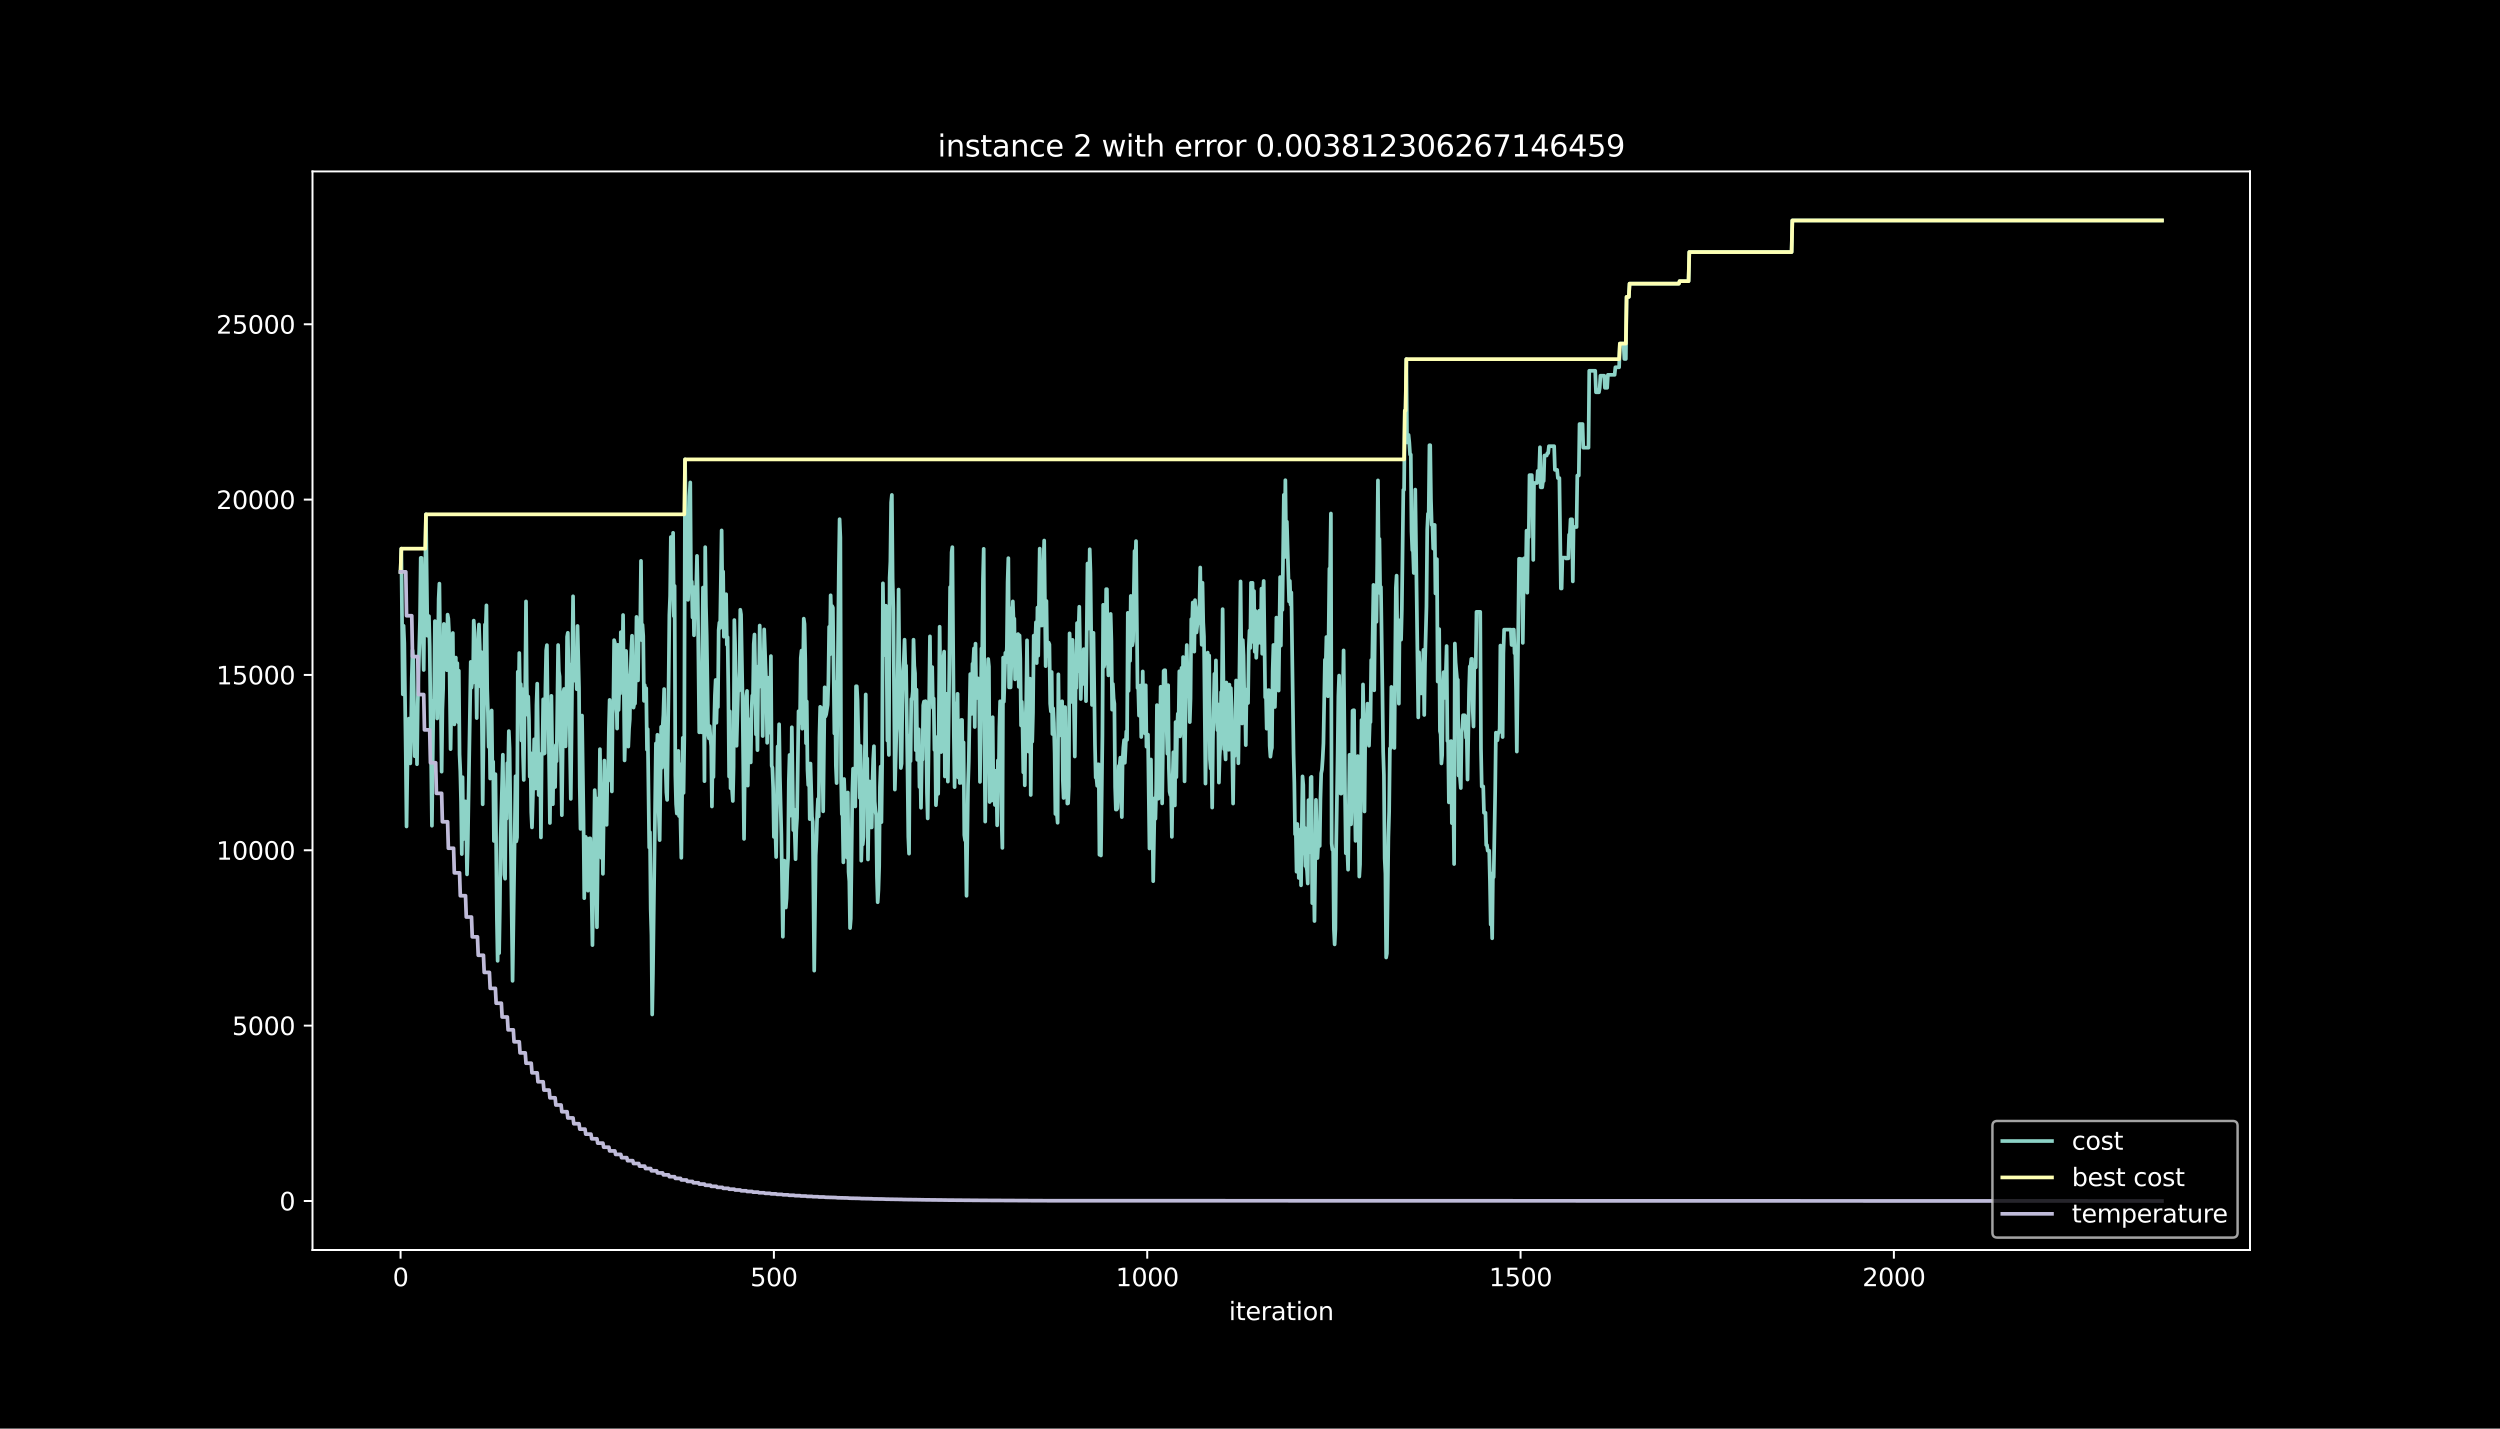 <?xml version="1.0" encoding="utf-8" standalone="no"?>
<!DOCTYPE svg PUBLIC "-//W3C//DTD SVG 1.1//EN"
  "http://www.w3.org/Graphics/SVG/1.1/DTD/svg11.dtd">
<svg height="576pt" version="1.1" viewBox="0 0 1008 576" width="1008pt" xmlns="http://www.w3.org/2000/svg" xmlns:xlink="http://www.w3.org/1999/xlink">
 <defs>
  <style type="text/css">*{stroke-linecap:butt;stroke-linejoin:round;}</style>
 </defs>
 <g id="figure_1">
  <g id="patch_1">
   <path d="M 0 576 
L 1008 576 
L 1008 0 
L 0 0 
z
"/>
  </g>
  <g id="axes_1">
   <g id="patch_2">
    <path d="M 126 504 
L 907.2 504 
L 907.2 69.12 
L 126 69.12 
z
"/>
   </g>
   <g id="matplotlib.axis_1">
    <g id="xtick_1">
     <g id="line2d_1">
      <defs>
       <path d="M 0 0 
L 0 3.5 
" id="me26a418a0b" style="stroke:#ffffff;stroke-width:0.8;"/>
      </defs>
      <g>
       <use style="fill:#ffffff;stroke:#ffffff;stroke-width:0.8;" x="161.509" xlink:href="#me26a418a0b" y="504"/>
      </g>
     </g>
     <g id="text_1">
      <!-- 0 -->
      <g style="fill:#ffffff;" transform="translate(158.328 518.598)scale(0.1 -0.1)">
       <defs>
        <path d="M 2034 4250 
Q 1547 4250 1301 3770 
Q 1056 3291 1056 2328 
Q 1056 1369 1301 889 
Q 1547 409 2034 409 
Q 2525 409 2770 889 
Q 3016 1369 3016 2328 
Q 3016 3291 2770 3770 
Q 2525 4250 2034 4250 
z
M 2034 4750 
Q 2819 4750 3233 4129 
Q 3647 3509 3647 2328 
Q 3647 1150 3233 529 
Q 2819 -91 2034 -91 
Q 1250 -91 836 529 
Q 422 1150 422 2328 
Q 422 3509 836 4129 
Q 1250 4750 2034 4750 
z
" id="DejaVuSans-30" transform="scale(0.016)"/>
       </defs>
       <use xlink:href="#DejaVuSans-30"/>
      </g>
     </g>
    </g>
    <g id="xtick_2">
     <g id="line2d_2">
      <g>
       <use style="fill:#ffffff;stroke:#ffffff;stroke-width:0.8;" x="312.035" xlink:href="#me26a418a0b" y="504"/>
      </g>
     </g>
     <g id="text_2">
      <!-- 500 -->
      <g style="fill:#ffffff;" transform="translate(302.491 518.598)scale(0.1 -0.1)">
       <defs>
        <path d="M 691 4666 
L 3169 4666 
L 3169 4134 
L 1269 4134 
L 1269 2991 
Q 1406 3038 1543 3061 
Q 1681 3084 1819 3084 
Q 2600 3084 3056 2656 
Q 3513 2228 3513 1497 
Q 3513 744 3044 326 
Q 2575 -91 1722 -91 
Q 1428 -91 1123 -41 
Q 819 9 494 109 
L 494 744 
Q 775 591 1075 516 
Q 1375 441 1709 441 
Q 2250 441 2565 725 
Q 2881 1009 2881 1497 
Q 2881 1984 2565 2268 
Q 2250 2553 1709 2553 
Q 1456 2553 1204 2497 
Q 953 2441 691 2322 
L 691 4666 
z
" id="DejaVuSans-35" transform="scale(0.016)"/>
       </defs>
       <use xlink:href="#DejaVuSans-35"/>
       <use x="63.623" xlink:href="#DejaVuSans-30"/>
       <use x="127.246" xlink:href="#DejaVuSans-30"/>
      </g>
     </g>
    </g>
    <g id="xtick_3">
     <g id="line2d_3">
      <g>
       <use style="fill:#ffffff;stroke:#ffffff;stroke-width:0.8;" x="462.561" xlink:href="#me26a418a0b" y="504"/>
      </g>
     </g>
     <g id="text_3">
      <!-- 1000 -->
      <g style="fill:#ffffff;" transform="translate(449.836 518.598)scale(0.1 -0.1)">
       <defs>
        <path d="M 794 531 
L 1825 531 
L 1825 4091 
L 703 3866 
L 703 4441 
L 1819 4666 
L 2450 4666 
L 2450 531 
L 3481 531 
L 3481 0 
L 794 0 
L 794 531 
z
" id="DejaVuSans-31" transform="scale(0.016)"/>
       </defs>
       <use xlink:href="#DejaVuSans-31"/>
       <use x="63.623" xlink:href="#DejaVuSans-30"/>
       <use x="127.246" xlink:href="#DejaVuSans-30"/>
       <use x="190.869" xlink:href="#DejaVuSans-30"/>
      </g>
     </g>
    </g>
    <g id="xtick_4">
     <g id="line2d_4">
      <g>
       <use style="fill:#ffffff;stroke:#ffffff;stroke-width:0.8;" x="613.087" xlink:href="#me26a418a0b" y="504"/>
      </g>
     </g>
     <g id="text_4">
      <!-- 1500 -->
      <g style="fill:#ffffff;" transform="translate(600.362 518.598)scale(0.1 -0.1)">
       <use xlink:href="#DejaVuSans-31"/>
       <use x="63.623" xlink:href="#DejaVuSans-35"/>
       <use x="127.246" xlink:href="#DejaVuSans-30"/>
       <use x="190.869" xlink:href="#DejaVuSans-30"/>
      </g>
     </g>
    </g>
    <g id="xtick_5">
     <g id="line2d_5">
      <g>
       <use style="fill:#ffffff;stroke:#ffffff;stroke-width:0.8;" x="763.613" xlink:href="#me26a418a0b" y="504"/>
      </g>
     </g>
     <g id="text_5">
      <!-- 2000 -->
      <g style="fill:#ffffff;" transform="translate(750.888 518.598)scale(0.1 -0.1)">
       <defs>
        <path d="M 1228 531 
L 3431 531 
L 3431 0 
L 469 0 
L 469 531 
Q 828 903 1448 1529 
Q 2069 2156 2228 2338 
Q 2531 2678 2651 2914 
Q 2772 3150 2772 3378 
Q 2772 3750 2511 3984 
Q 2250 4219 1831 4219 
Q 1534 4219 1204 4116 
Q 875 4013 500 3803 
L 500 4441 
Q 881 4594 1212 4672 
Q 1544 4750 1819 4750 
Q 2544 4750 2975 4387 
Q 3406 4025 3406 3419 
Q 3406 3131 3298 2873 
Q 3191 2616 2906 2266 
Q 2828 2175 2409 1742 
Q 1991 1309 1228 531 
z
" id="DejaVuSans-32" transform="scale(0.016)"/>
       </defs>
       <use xlink:href="#DejaVuSans-32"/>
       <use x="63.623" xlink:href="#DejaVuSans-30"/>
       <use x="127.246" xlink:href="#DejaVuSans-30"/>
       <use x="190.869" xlink:href="#DejaVuSans-30"/>
      </g>
     </g>
    </g>
    <g id="text_6">
     <!-- iteration -->
     <g style="fill:#ffffff;" transform="translate(495.477 532.277)scale(0.1 -0.1)">
      <defs>
       <path d="M 603 3500 
L 1178 3500 
L 1178 0 
L 603 0 
L 603 3500 
z
M 603 4863 
L 1178 4863 
L 1178 4134 
L 603 4134 
L 603 4863 
z
" id="DejaVuSans-69" transform="scale(0.016)"/>
       <path d="M 1172 4494 
L 1172 3500 
L 2356 3500 
L 2356 3053 
L 1172 3053 
L 1172 1153 
Q 1172 725 1289 603 
Q 1406 481 1766 481 
L 2356 481 
L 2356 0 
L 1766 0 
Q 1100 0 847 248 
Q 594 497 594 1153 
L 594 3053 
L 172 3053 
L 172 3500 
L 594 3500 
L 594 4494 
L 1172 4494 
z
" id="DejaVuSans-74" transform="scale(0.016)"/>
       <path d="M 3597 1894 
L 3597 1613 
L 953 1613 
Q 991 1019 1311 708 
Q 1631 397 2203 397 
Q 2534 397 2845 478 
Q 3156 559 3463 722 
L 3463 178 
Q 3153 47 2828 -22 
Q 2503 -91 2169 -91 
Q 1331 -91 842 396 
Q 353 884 353 1716 
Q 353 2575 817 3079 
Q 1281 3584 2069 3584 
Q 2775 3584 3186 3129 
Q 3597 2675 3597 1894 
z
M 3022 2063 
Q 3016 2534 2758 2815 
Q 2500 3097 2075 3097 
Q 1594 3097 1305 2825 
Q 1016 2553 972 2059 
L 3022 2063 
z
" id="DejaVuSans-65" transform="scale(0.016)"/>
       <path d="M 2631 2963 
Q 2534 3019 2420 3045 
Q 2306 3072 2169 3072 
Q 1681 3072 1420 2755 
Q 1159 2438 1159 1844 
L 1159 0 
L 581 0 
L 581 3500 
L 1159 3500 
L 1159 2956 
Q 1341 3275 1631 3429 
Q 1922 3584 2338 3584 
Q 2397 3584 2469 3576 
Q 2541 3569 2628 3553 
L 2631 2963 
z
" id="DejaVuSans-72" transform="scale(0.016)"/>
       <path d="M 2194 1759 
Q 1497 1759 1228 1600 
Q 959 1441 959 1056 
Q 959 750 1161 570 
Q 1363 391 1709 391 
Q 2188 391 2477 730 
Q 2766 1069 2766 1631 
L 2766 1759 
L 2194 1759 
z
M 3341 1997 
L 3341 0 
L 2766 0 
L 2766 531 
Q 2569 213 2275 61 
Q 1981 -91 1556 -91 
Q 1019 -91 701 211 
Q 384 513 384 1019 
Q 384 1609 779 1909 
Q 1175 2209 1959 2209 
L 2766 2209 
L 2766 2266 
Q 2766 2663 2505 2880 
Q 2244 3097 1772 3097 
Q 1472 3097 1187 3025 
Q 903 2953 641 2809 
L 641 3341 
Q 956 3463 1253 3523 
Q 1550 3584 1831 3584 
Q 2591 3584 2966 3190 
Q 3341 2797 3341 1997 
z
" id="DejaVuSans-61" transform="scale(0.016)"/>
       <path d="M 1959 3097 
Q 1497 3097 1228 2736 
Q 959 2375 959 1747 
Q 959 1119 1226 758 
Q 1494 397 1959 397 
Q 2419 397 2687 759 
Q 2956 1122 2956 1747 
Q 2956 2369 2687 2733 
Q 2419 3097 1959 3097 
z
M 1959 3584 
Q 2709 3584 3137 3096 
Q 3566 2609 3566 1747 
Q 3566 888 3137 398 
Q 2709 -91 1959 -91 
Q 1206 -91 779 398 
Q 353 888 353 1747 
Q 353 2609 779 3096 
Q 1206 3584 1959 3584 
z
" id="DejaVuSans-6f" transform="scale(0.016)"/>
       <path d="M 3513 2113 
L 3513 0 
L 2938 0 
L 2938 2094 
Q 2938 2591 2744 2837 
Q 2550 3084 2163 3084 
Q 1697 3084 1428 2787 
Q 1159 2491 1159 1978 
L 1159 0 
L 581 0 
L 581 3500 
L 1159 3500 
L 1159 2956 
Q 1366 3272 1645 3428 
Q 1925 3584 2291 3584 
Q 2894 3584 3203 3211 
Q 3513 2838 3513 2113 
z
" id="DejaVuSans-6e" transform="scale(0.016)"/>
      </defs>
      <use xlink:href="#DejaVuSans-69"/>
      <use x="27.783" xlink:href="#DejaVuSans-74"/>
      <use x="66.992" xlink:href="#DejaVuSans-65"/>
      <use x="128.516" xlink:href="#DejaVuSans-72"/>
      <use x="169.629" xlink:href="#DejaVuSans-61"/>
      <use x="230.908" xlink:href="#DejaVuSans-74"/>
      <use x="270.117" xlink:href="#DejaVuSans-69"/>
      <use x="297.9" xlink:href="#DejaVuSans-6f"/>
      <use x="359.082" xlink:href="#DejaVuSans-6e"/>
     </g>
    </g>
   </g>
   <g id="matplotlib.axis_2">
    <g id="ytick_1">
     <g id="line2d_6">
      <defs>
       <path d="M 0 0 
L -3.5 0 
" id="mfe7fac256d" style="stroke:#ffffff;stroke-width:0.8;"/>
      </defs>
      <g>
       <use style="fill:#ffffff;stroke:#ffffff;stroke-width:0.8;" x="126" xlink:href="#mfe7fac256d" y="484.233"/>
      </g>
     </g>
     <g id="text_7">
      <!-- 0 -->
      <g style="fill:#ffffff;" transform="translate(112.638 488.032)scale(0.1 -0.1)">
       <use xlink:href="#DejaVuSans-30"/>
      </g>
     </g>
    </g>
    <g id="ytick_2">
     <g id="line2d_7">
      <g>
       <use style="fill:#ffffff;stroke:#ffffff;stroke-width:0.8;" x="126" xlink:href="#mfe7fac256d" y="413.534"/>
      </g>
     </g>
     <g id="text_8">
      <!-- 5000 -->
      <g style="fill:#ffffff;" transform="translate(93.55 417.334)scale(0.1 -0.1)">
       <use xlink:href="#DejaVuSans-35"/>
       <use x="63.623" xlink:href="#DejaVuSans-30"/>
       <use x="127.246" xlink:href="#DejaVuSans-30"/>
       <use x="190.869" xlink:href="#DejaVuSans-30"/>
      </g>
     </g>
    </g>
    <g id="ytick_3">
     <g id="line2d_8">
      <g>
       <use style="fill:#ffffff;stroke:#ffffff;stroke-width:0.8;" x="126" xlink:href="#mfe7fac256d" y="342.836"/>
      </g>
     </g>
     <g id="text_9">
      <!-- 10000 -->
      <g style="fill:#ffffff;" transform="translate(87.188 346.635)scale(0.1 -0.1)">
       <use xlink:href="#DejaVuSans-31"/>
       <use x="63.623" xlink:href="#DejaVuSans-30"/>
       <use x="127.246" xlink:href="#DejaVuSans-30"/>
       <use x="190.869" xlink:href="#DejaVuSans-30"/>
       <use x="254.492" xlink:href="#DejaVuSans-30"/>
      </g>
     </g>
    </g>
    <g id="ytick_4">
     <g id="line2d_9">
      <g>
       <use style="fill:#ffffff;stroke:#ffffff;stroke-width:0.8;" x="126" xlink:href="#mfe7fac256d" y="272.138"/>
      </g>
     </g>
     <g id="text_10">
      <!-- 15000 -->
      <g style="fill:#ffffff;" transform="translate(87.188 275.937)scale(0.1 -0.1)">
       <use xlink:href="#DejaVuSans-31"/>
       <use x="63.623" xlink:href="#DejaVuSans-35"/>
       <use x="127.246" xlink:href="#DejaVuSans-30"/>
       <use x="190.869" xlink:href="#DejaVuSans-30"/>
       <use x="254.492" xlink:href="#DejaVuSans-30"/>
      </g>
     </g>
    </g>
    <g id="ytick_5">
     <g id="line2d_10">
      <g>
       <use style="fill:#ffffff;stroke:#ffffff;stroke-width:0.8;" x="126" xlink:href="#mfe7fac256d" y="201.439"/>
      </g>
     </g>
     <g id="text_11">
      <!-- 20000 -->
      <g style="fill:#ffffff;" transform="translate(87.188 205.238)scale(0.1 -0.1)">
       <use xlink:href="#DejaVuSans-32"/>
       <use x="63.623" xlink:href="#DejaVuSans-30"/>
       <use x="127.246" xlink:href="#DejaVuSans-30"/>
       <use x="190.869" xlink:href="#DejaVuSans-30"/>
       <use x="254.492" xlink:href="#DejaVuSans-30"/>
      </g>
     </g>
    </g>
    <g id="ytick_6">
     <g id="line2d_11">
      <g>
       <use style="fill:#ffffff;stroke:#ffffff;stroke-width:0.8;" x="126" xlink:href="#mfe7fac256d" y="130.741"/>
      </g>
     </g>
     <g id="text_12">
      <!-- 25000 -->
      <g style="fill:#ffffff;" transform="translate(87.188 134.54)scale(0.1 -0.1)">
       <use xlink:href="#DejaVuSans-32"/>
       <use x="63.623" xlink:href="#DejaVuSans-35"/>
       <use x="127.246" xlink:href="#DejaVuSans-30"/>
       <use x="190.869" xlink:href="#DejaVuSans-30"/>
       <use x="254.492" xlink:href="#DejaVuSans-30"/>
      </g>
     </g>
    </g>
   </g>
   <g id="line2d_12">
    <path clip-path="url(#p5a1e4808b6)" d="M 161.509 230.567 
L 161.81 221.221 
L 162.412 279.943 
L 162.713 252.314 
L 163.014 259.327 
L 163.616 304.631 
L 163.918 333.235 
L 164.52 290.236 
L 164.821 289.756 
L 165.122 297.278 
L 165.423 307.798 
L 165.724 295.595 
L 166.025 273.382 
L 166.326 262.211 
L 166.627 266.241 
L 167.229 304.913 
L 167.831 287.38 
L 168.132 308.137 
L 168.433 283.718 
L 169.336 249.938 
L 169.637 224.925 
L 169.939 224.925 
L 170.541 257.291 
L 170.842 270.144 
L 171.143 236.534 
L 171.444 231.854 
L 171.745 207.378 
L 172.347 256.344 
L 172.648 253.303 
L 172.949 248.425 
L 173.25 260.628 
L 174.153 332.938 
L 174.755 282.403 
L 175.056 282.403 
L 175.357 250.433 
L 175.659 275.446 
L 175.96 264.926 
L 176.261 289.685 
L 176.863 241.497 
L 177.164 235.318 
L 178.067 311.135 
L 178.368 286.122 
L 178.669 277.836 
L 178.97 251.564 
L 179.271 257.743 
L 179.572 268.108 
L 179.873 261.929 
L 180.174 270.215 
L 180.475 247.817 
L 180.776 249.443 
L 181.077 255.622 
L 181.68 302.057 
L 181.981 283.152 
L 182.282 276.139 
L 182.583 255.226 
L 182.884 287.196 
L 183.185 292.074 
L 183.486 285.895 
L 183.787 265.138 
L 184.088 289.614 
L 184.389 267.401 
L 184.69 291.198 
L 184.991 270.441 
L 185.292 304.15 
L 185.593 310.979 
L 185.894 323.45 
L 186.195 344.363 
L 186.496 313.355 
L 186.797 338.368 
L 187.099 328.003 
L 187.4 323.125 
L 187.701 323.125 
L 188.002 333.645 
L 188.303 352.55 
L 188.604 340.347 
L 189.808 266.878 
L 190.109 277.242 
L 190.41 274.202 
L 190.711 275.248 
L 191.012 250.235 
L 191.313 255.113 
L 191.614 267.316 
L 191.915 267.316 
L 192.216 289.529 
L 192.517 261.9 
L 192.819 259.143 
L 193.12 251.805 
L 193.421 260.345 
L 193.722 276.818 
L 194.023 262.89 
L 194.625 324.285 
L 195.528 251.833 
L 195.829 253.629 
L 196.13 244.084 
L 196.431 277.694 
L 196.732 287.239 
L 197.033 301.166 
L 197.334 289.43 
L 197.635 313.906 
L 197.936 291.877 
L 198.237 286.461 
L 198.538 311.983 
L 198.84 307.105 
L 199.141 339.075 
L 199.442 332.896 
L 199.743 312.139 
L 200.345 370.536 
L 200.646 387.404 
L 200.947 362.391 
L 201.248 384.308 
L 201.549 365.403 
L 201.85 337.774 
L 202.452 316.027 
L 202.753 304.291 
L 203.355 352.677 
L 203.656 354.303 
L 203.957 320.538 
L 204.258 330.082 
L 204.56 307.685 
L 204.861 311.248 
L 205.162 294.775 
L 205.463 301.788 
L 206.667 395.478 
L 207.871 312.973 
L 208.172 339.244 
L 208.473 337.618 
L 208.774 270.851 
L 209.075 287.719 
L 209.376 263.3 
L 209.677 280.706 
L 209.978 275.828 
L 210.28 298.593 
L 210.581 277.836 
L 210.882 304.107 
L 211.183 314.472 
L 211.484 288.299 
L 211.785 276.097 
L 212.086 242.487 
L 212.387 276.097 
L 212.688 288.186 
L 212.989 280.833 
L 213.29 290.18 
L 213.591 313.143 
L 213.892 303.598 
L 214.193 327.438 
L 214.494 333.617 
L 215.096 312.733 
L 215.397 298.084 
L 216 317.908 
L 216.301 284.298 
L 216.602 275.644 
L 217.204 320.58 
L 217.505 310.216 
L 217.806 304.037 
L 218.107 337.647 
L 218.408 303.881 
L 218.709 303.881 
L 219.01 281.965 
L 219.311 303.881 
L 219.612 303.697 
L 219.913 277.426 
L 220.214 262.226 
L 220.515 260.119 
L 220.816 286.376 
L 221.117 285.867 
L 221.72 331.835 
L 222.322 280.565 
L 222.924 324.256 
L 223.225 303.344 
L 223.526 317.229 
L 223.827 317.328 
L 224.128 300.431 
L 224.429 306.921 
L 225.031 260.076 
L 225.332 270.596 
L 225.633 272.802 
L 225.934 294.719 
L 226.235 306.455 
L 226.536 328.668 
L 227.138 279.236 
L 227.439 277.779 
L 227.741 292.654 
L 228.042 300.94 
L 228.343 288.738 
L 228.644 256.768 
L 228.945 255.142 
L 229.246 270.879 
L 229.547 267.839 
L 229.848 303.217 
L 230.149 322.121 
L 231.052 240.422 
L 231.353 271.431 
L 231.955 274.541 
L 232.256 268.362 
L 232.557 277.907 
L 232.858 252.384 
L 233.461 277.44 
L 233.762 317.3 
L 234.063 334.225 
L 234.665 288.511 
L 235.267 330.181 
L 235.568 362.151 
L 235.869 341.238 
L 236.17 337.435 
L 236.471 346.498 
L 236.772 338.212 
L 237.073 359.125 
L 237.374 355.915 
L 237.675 338.028 
L 237.976 338.028 
L 238.277 345.296 
L 238.879 381.07 
L 239.181 356.311 
L 239.482 344.108 
L 239.783 318.586 
L 240.084 323.931 
L 240.686 373.873 
L 241.288 321.824 
L 241.589 334.027 
L 241.89 302.057 
L 242.492 345.89 
L 242.793 320.368 
L 243.094 352.338 
L 243.696 306.652 
L 243.997 322.249 
L 244.298 325.557 
L 244.599 332.571 
L 244.901 311.813 
L 245.202 314.853 
L 245.503 293.941 
L 245.804 282.205 
L 246.105 288.384 
L 246.406 285.344 
L 246.707 319.11 
L 247.008 287.691 
L 247.309 284.382 
L 247.61 258.111 
L 247.911 259.157 
L 248.212 271.36 
L 248.513 277.299 
L 248.814 293.757 
L 249.115 259.992 
L 249.416 286.263 
L 249.717 275.984 
L 250.018 279.646 
L 250.319 254.887 
L 250.621 272.604 
L 250.922 274.23 
L 251.223 247.973 
L 251.825 306.596 
L 252.126 296.076 
L 252.427 262.466 
L 252.728 272.237 
L 253.029 272.237 
L 253.33 301.025 
L 253.631 293.814 
L 253.932 290.024 
L 254.233 272.873 
L 254.534 262.508 
L 254.835 256.329 
L 255.136 278.288 
L 255.437 285.302 
L 255.738 283.676 
L 256.039 283.676 
L 256.34 272.576 
L 256.642 248.736 
L 256.943 257.022 
L 257.244 274.329 
L 257.545 252.413 
L 257.846 256.216 
L 258.147 252.413 
L 258.448 226.141 
L 258.749 258.111 
L 259.05 251.932 
L 259.351 256.414 
L 259.652 282.587 
L 259.953 276.238 
L 260.254 280.551 
L 260.555 277.511 
L 260.856 302.269 
L 261.157 293.983 
L 261.759 341.719 
L 262.06 335.54 
L 262.362 366.548 
L 262.663 377.068 
L 262.964 409.038 
L 263.265 392.579 
L 264.469 299.752 
L 264.77 306.766 
L 265.071 296.246 
L 265.372 320.085 
L 265.974 338.735 
L 266.576 293.064 
L 266.877 309.523 
L 267.178 293.064 
L 267.479 288.186 
L 267.78 277.822 
L 268.082 304.079 
L 268.383 308.957 
L 268.684 319.477 
L 268.985 322.517 
L 269.587 275.588 
L 269.888 247.959 
L 270.189 240.366 
L 270.49 216.526 
L 270.791 239.786 
L 271.092 236.746 
L 271.393 214.829 
L 271.694 248.439 
L 271.995 236.237 
L 272.296 312.478 
L 272.597 324.214 
L 272.898 328.018 
L 273.199 324.978 
L 273.5 302.764 
L 273.802 329.036 
L 274.103 308.123 
L 274.404 331.807 
L 274.705 345.862 
L 275.307 297.476 
L 275.608 319.689 
L 275.909 297.476 
L 276.21 185.221 
L 276.511 209.06 
L 276.812 212.044 
L 277.113 209.485 
L 277.414 241.85 
L 277.715 233.635 
L 278.016 200.025 
L 278.317 194.511 
L 278.618 236.336 
L 278.919 234.498 
L 279.22 248.934 
L 279.522 236.732 
L 279.823 256.146 
L 280.124 236.732 
L 280.425 248.934 
L 281.027 224.133 
L 281.328 239.786 
L 281.93 295.27 
L 282.231 270.851 
L 282.532 270.851 
L 282.833 295.27 
L 283.435 236.901 
L 284.037 314.967 
L 284.338 220.613 
L 284.639 244.452 
L 284.94 256.188 
L 285.543 296.359 
L 285.844 297.716 
L 286.145 292.781 
L 286.446 297.716 
L 286.747 300.756 
L 287.048 325.175 
L 287.349 302.778 
L 287.65 313.298 
L 287.951 292.541 
L 288.252 280.339 
L 288.553 274.16 
L 288.854 291.424 
L 289.155 280.211 
L 289.456 285.089 
L 289.757 254.081 
L 290.058 251.041 
L 290.359 253.219 
L 290.961 213.868 
L 291.263 239.998 
L 291.564 230.454 
L 291.865 256.711 
L 292.166 251.833 
L 292.467 251.324 
L 292.768 239.588 
L 293.069 259.963 
L 293.37 256.923 
L 293.671 279.32 
L 293.972 313.086 
L 294.273 286.815 
L 294.574 317.823 
L 294.875 314.019 
L 295.477 322.956 
L 295.778 309.169 
L 296.079 250.009 
L 296.38 259.779 
L 296.983 300.7 
L 297.585 278.133 
L 297.886 278.543 
L 298.187 270.865 
L 298.488 245.852 
L 298.789 247.775 
L 299.391 281.922 
L 299.993 338.255 
L 300.294 310.626 
L 300.595 304.447 
L 300.896 280.607 
L 301.197 278.585 
L 301.498 316.748 
L 301.799 294.832 
L 302.1 294.832 
L 302.401 289.996 
L 302.703 307.402 
L 303.004 286.631 
L 303.305 280.452 
L 303.606 280.452 
L 303.907 259.695 
L 304.208 255.834 
L 304.509 271.628 
L 304.81 296.104 
L 305.111 285.584 
L 305.412 302.453 
L 305.713 268.687 
L 306.014 276.973 
L 306.315 252.215 
L 306.616 270.186 
L 306.917 276.365 
L 307.218 264.629 
L 307.519 296.769 
L 308.121 253.77 
L 309.025 278.755 
L 309.326 299.512 
L 309.627 273.24 
L 309.928 295.454 
L 310.229 294.846 
L 310.53 286.928 
L 310.831 264.53 
L 311.132 308.731 
L 311.433 309.579 
L 311.734 317.667 
L 312.035 337.435 
L 312.336 334.395 
L 312.637 334.395 
L 312.938 345.565 
L 313.54 300.968 
L 313.841 308.477 
L 314.142 292.018 
L 314.444 312.775 
L 315.046 336.346 
L 315.648 377.69 
L 315.949 355.293 
L 316.25 347.007 
L 316.551 362.108 
L 316.852 365.912 
L 317.153 362.108 
L 317.454 350.98 
L 317.755 345.918 
L 318.056 314.91 
L 318.357 304.39 
L 318.658 328.866 
L 318.959 326.844 
L 319.26 293.234 
L 319.862 334.691 
L 320.164 326.406 
L 320.766 346.427 
L 321.067 334.691 
L 321.368 329.813 
L 321.97 286.758 
L 322.271 291.636 
L 322.572 289.19 
L 322.873 265.35 
L 323.174 262.31 
L 323.475 293.814 
L 324.077 249.443 
L 324.378 251.621 
L 324.679 265.916 
L 324.98 299.682 
L 325.281 282.813 
L 325.582 310.272 
L 325.884 316.522 
L 326.185 307.868 
L 326.486 330.266 
L 326.787 307.868 
L 327.389 329.333 
L 327.69 331.326 
L 328.292 391.363 
L 328.894 344.83 
L 329.195 338.651 
L 329.496 328.131 
L 329.797 322.15 
L 330.098 329.163 
L 330.399 297.193 
L 330.7 284.99 
L 331.001 297.193 
L 331.302 285.457 
L 331.905 327.127 
L 332.507 277.129 
L 332.808 288.865 
L 333.109 288.031 
L 333.711 284.199 
L 334.012 274.654 
L 334.313 252.738 
L 334.614 263.866 
L 334.915 240.026 
L 335.216 250.546 
L 335.517 244.367 
L 335.818 245.032 
L 336.42 295.723 
L 336.721 274.965 
L 337.022 308.731 
L 337.323 315.744 
L 338.227 228.757 
L 338.528 209.343 
L 338.829 216.696 
L 339.13 313.765 
L 339.431 328.286 
L 339.732 328.286 
L 340.033 347.7 
L 340.334 314.09 
L 340.635 322.376 
L 340.936 337.081 
L 341.237 324.879 
L 341.538 345.791 
L 341.839 319.534 
L 342.14 351.504 
L 342.441 355.307 
L 342.742 374.212 
L 343.043 370.408 
L 343.646 320.297 
L 343.947 309.933 
L 344.248 309.933 
L 344.549 322.135 
L 344.85 325.175 
L 345.151 276.705 
L 345.452 276.705 
L 345.753 282.346 
L 346.656 321.683 
L 346.957 300.77 
L 347.258 347.035 
L 347.559 336.671 
L 347.86 340.475 
L 348.161 337.435 
L 348.462 312.959 
L 348.763 300.756 
L 349.065 279.999 
L 349.366 315.914 
L 349.667 305.818 
L 349.968 346.541 
L 350.269 324.624 
L 350.57 315.08 
L 350.871 321.725 
L 351.172 333.617 
L 351.473 333.617 
L 351.774 315.956 
L 352.075 306.101 
L 352.376 300.869 
L 352.677 323.083 
L 352.978 327.028 
L 353.279 328.654 
L 353.58 353.412 
L 353.881 363.777 
L 354.182 358.899 
L 354.483 349.354 
L 354.785 317.385 
L 355.086 309.099 
L 355.387 331.496 
L 355.688 306.737 
L 355.989 235.191 
L 356.29 257.955 
L 356.591 264.134 
L 357.193 244.226 
L 357.494 264.983 
L 357.795 298.593 
L 358.096 293.87 
L 358.397 304.39 
L 358.698 232.999 
L 358.999 226.438 
L 359.3 202.599 
L 359.601 199.559 
L 359.902 233.169 
L 360.203 245.371 
L 360.806 318.36 
L 361.408 295.638 
L 361.709 290.632 
L 362.01 268.716 
L 362.311 237.707 
L 362.612 268.716 
L 362.913 285.825 
L 363.214 309.664 
L 363.515 307.911 
L 363.816 284.071 
L 364.117 271.049 
L 364.418 266.213 
L 364.719 257.927 
L 365.02 268.193 
L 365.321 268.376 
L 365.923 311.361 
L 366.224 337.364 
L 366.526 344.193 
L 366.827 296.528 
L 367.128 306.893 
L 367.429 281.88 
L 367.73 281.88 
L 368.031 278.84 
L 368.332 257.927 
L 368.633 268.447 
L 368.934 271.487 
L 369.235 302.495 
L 369.536 278.076 
L 369.837 306.356 
L 370.138 306.257 
L 370.439 294.054 
L 370.74 317.314 
L 371.041 306.794 
L 371.342 325.699 
L 371.643 306.285 
L 371.944 306.285 
L 372.246 284.368 
L 372.547 282.87 
L 372.848 295.072 
L 373.149 282.714 
L 373.45 294.747 
L 373.751 319.619 
L 374.052 329.983 
L 374.955 256.584 
L 375.256 282.855 
L 375.557 282.855 
L 375.858 268.956 
L 376.159 285.415 
L 376.46 281.611 
L 376.761 302.368 
L 377.062 297.023 
L 377.363 324.652 
L 377.664 319.774 
L 377.966 297.858 
L 378.267 320.071 
L 378.869 252.695 
L 379.471 303.231 
L 380.073 265.86 
L 380.374 265.761 
L 380.675 262.72 
L 380.976 313.086 
L 381.277 285.457 
L 381.578 279.745 
L 381.879 281.371 
L 382.18 315.136 
L 382.782 267.726 
L 383.083 236.718 
L 383.384 241.596 
L 383.686 222.691 
L 383.987 220.613 
L 384.589 296.458 
L 384.89 317.37 
L 385.191 283.605 
L 385.492 308.081 
L 385.793 301.463 
L 386.094 279.745 
L 386.395 313.51 
L 386.696 291.297 
L 386.997 315.716 
L 387.298 312.676 
L 387.599 290.279 
L 387.9 290.279 
L 388.201 315.801 
L 388.502 299.342 
L 388.803 336.685 
L 389.104 338.792 
L 389.406 338.792 
L 389.707 361.189 
L 390.309 316.593 
L 390.61 307.048 
L 391.212 271.798 
L 391.513 287.833 
L 391.814 287.833 
L 392.115 267.627 
L 392.416 267.627 
L 392.717 261.448 
L 393.018 293.135 
L 393.319 259.525 
L 393.62 281.441 
L 393.921 281.441 
L 394.222 273.481 
L 394.523 275.319 
L 394.824 281.498 
L 395.125 315.264 
L 395.728 261.462 
L 396.029 264.502 
L 396.33 233.494 
L 396.631 221.291 
L 396.932 297.504 
L 397.233 331.27 
L 397.534 306.511 
L 397.835 307.614 
L 398.136 274.004 
L 398.437 265.718 
L 398.738 268.758 
L 399.039 323.38 
L 399.34 312.86 
L 399.641 322.786 
L 400.243 289.176 
L 400.544 322.786 
L 400.845 317.908 
L 401.147 324.567 
L 401.448 310.781 
L 401.749 313.864 
L 402.05 332.768 
L 402.351 306.596 
L 402.652 317.116 
L 402.953 293.276 
L 403.254 282.756 
L 403.856 331.355 
L 404.157 341.874 
L 404.458 265.153 
L 404.759 282.94 
L 405.361 263.23 
L 405.662 267.033 
L 405.963 260.854 
L 406.264 234.597 
L 406.565 225.052 
L 406.867 277.171 
L 407.168 245.201 
L 407.469 277.171 
L 407.77 266.807 
L 408.071 249.981 
L 408.372 242.487 
L 408.673 250.857 
L 408.974 249.443 
L 409.275 273.919 
L 409.576 257.461 
L 409.877 257.461 
L 410.178 265.209 
L 410.479 255.665 
L 410.78 276.959 
L 411.081 256.202 
L 411.382 265.746 
L 411.683 292.499 
L 411.984 282.954 
L 412.285 292.499 
L 412.587 311.403 
L 412.888 289.006 
L 413.189 316.635 
L 413.49 291.877 
L 413.791 282.021 
L 414.092 258.182 
L 414.694 303.033 
L 414.995 299.908 
L 415.296 273.636 
L 415.597 320.538 
L 415.898 288.568 
L 416.199 299.031 
L 416.5 287.295 
L 416.801 256.287 
L 417.102 263.3 
L 417.403 259.497 
L 417.704 250.9 
L 418.005 267.358 
L 418.307 244.961 
L 418.608 264.375 
L 419.21 221.206 
L 419.511 252.215 
L 419.812 230.298 
L 420.113 252.215 
L 420.414 227.739 
L 420.715 227.484 
L 421.016 217.94 
L 421.618 268.588 
L 421.919 242.317 
L 422.22 264.53 
L 422.521 262.904 
L 422.822 259.101 
L 423.123 259.85 
L 423.424 283.69 
L 423.725 286.843 
L 424.026 270.95 
L 424.328 295.963 
L 424.629 285.599 
L 424.93 291.509 
L 425.231 303.711 
L 425.532 328.187 
L 425.833 303.174 
L 426.134 327.933 
L 426.435 331.736 
L 426.736 271.883 
L 427.037 296.642 
L 427.338 289.628 
L 427.639 287.423 
L 427.94 292.301 
L 428.241 282.756 
L 428.542 314.726 
L 428.843 321.74 
L 429.144 309.537 
L 429.445 285.061 
L 429.746 305.974 
L 430.048 309.014 
L 430.349 324.002 
L 430.65 323.889 
L 430.951 317.229 
L 431.252 255.368 
L 431.854 270.271 
L 432.155 283.011 
L 432.456 257.998 
L 432.757 269.225 
L 433.359 305.026 
L 433.66 277.397 
L 433.961 277.397 
L 434.262 251.225 
L 434.563 270.639 
L 434.864 254.18 
L 435.165 244.636 
L 435.768 281.851 
L 436.069 270.116 
L 436.37 265.237 
L 436.671 275.757 
L 436.972 261.731 
L 437.273 273.467 
L 437.574 265.181 
L 437.875 282.7 
L 438.477 227.216 
L 438.778 253.487 
L 439.079 246.219 
L 439.38 221.461 
L 439.681 231.005 
L 440.283 284.227 
L 440.885 255.156 
L 441.488 300.247 
L 441.789 313.524 
L 442.09 313.524 
L 442.391 316.833 
L 442.692 308.18 
L 442.993 308.18 
L 443.294 344.632 
L 443.595 322.715 
L 443.896 344.929 
L 444.498 296.613 
L 444.799 243.858 
L 445.1 268.871 
L 445.401 267.387 
L 445.702 265.181 
L 446.003 237.552 
L 446.304 237.552 
L 446.605 262.763 
L 446.906 272.307 
L 447.207 251.395 
L 447.509 247.945 
L 447.81 247.534 
L 448.111 258.507 
L 448.412 286.136 
L 448.713 275.771 
L 449.014 281.71 
L 449.315 283.732 
L 449.616 317.342 
L 449.917 326.406 
L 450.218 326.406 
L 450.519 325.897 
L 451.121 308.788 
L 451.422 308.788 
L 451.723 305.479 
L 452.024 320.863 
L 452.325 329.446 
L 452.626 307.048 
L 452.927 301.449 
L 453.229 298.409 
L 453.53 307.557 
L 454.132 294.931 
L 454.433 298.31 
L 454.734 247.096 
L 455.035 278.557 
L 455.336 254.717 
L 455.637 266.453 
L 455.938 240.281 
L 456.239 243.321 
L 456.54 260.189 
L 456.841 258.563 
L 457.443 222.182 
L 457.744 227.711 
L 458.045 218.166 
L 458.647 277.397 
L 458.949 277.397 
L 459.25 288.525 
L 459.852 276.408 
L 460.153 297.165 
L 460.454 291.636 
L 460.755 270.724 
L 461.056 290.081 
L 461.357 290.844 
L 461.658 295.723 
L 461.959 276.309 
L 462.26 301.067 
L 462.561 296.189 
L 462.862 296.189 
L 463.464 342.115 
L 463.765 331.75 
L 464.066 306.228 
L 464.367 332.274 
L 464.669 329.771 
L 464.97 355.293 
L 465.572 321.824 
L 465.873 330.11 
L 466.174 317.908 
L 466.475 284.298 
L 466.776 296.5 
L 467.077 322.036 
L 467.378 295.779 
L 467.679 298.819 
L 467.98 276.903 
L 468.582 323.931 
L 468.883 301.534 
L 469.184 270.526 
L 469.485 270.243 
L 469.786 270.243 
L 470.69 303.895 
L 470.991 276.266 
L 471.292 309.65 
L 471.593 319.194 
L 471.894 320.552 
L 472.195 320.552 
L 472.496 337.42 
L 472.797 315.504 
L 473.098 303.301 
L 473.399 305.847 
L 473.7 324.751 
L 474.001 291.141 
L 474.302 313.355 
L 474.603 293.941 
L 474.904 287.762 
L 475.205 291.565 
L 475.506 270.653 
L 475.807 296.924 
L 476.108 293.121 
L 476.41 269.281 
L 476.711 291.198 
L 477.012 264.926 
L 477.614 315.037 
L 478.216 270.441 
L 478.517 260.076 
L 478.818 275.46 
L 479.119 280.791 
L 479.42 269.239 
L 479.721 291.155 
L 480.022 281.611 
L 480.323 249.641 
L 480.624 253.445 
L 480.925 242.925 
L 481.527 262.735 
L 481.828 241.978 
L 482.431 255 
L 482.732 251.96 
L 483.033 250.956 
L 483.334 245.71 
L 483.635 243.674 
L 483.936 228.814 
L 484.237 249.613 
L 484.538 259.977 
L 484.839 234.964 
L 485.14 250.871 
L 485.441 256.669 
L 486.043 315.942 
L 486.344 295.185 
L 486.645 295.1 
L 486.946 263.131 
L 487.247 288.144 
L 487.548 264.304 
L 487.85 306.073 
L 488.151 309.876 
L 488.452 303.697 
L 488.753 325.614 
L 489.054 297.985 
L 489.656 271.713 
L 489.957 288.2 
L 490.258 266.284 
L 490.559 288.2 
L 490.86 294.379 
L 491.161 284.015 
L 491.462 315.532 
L 491.763 304.913 
L 492.064 299.979 
L 492.365 279.066 
L 492.666 279.222 
L 492.967 245.611 
L 493.57 302.071 
L 493.871 301.477 
L 494.172 306.2 
L 494.473 275.192 
L 494.774 283.478 
L 495.075 277.299 
L 495.376 302.312 
L 495.677 276.04 
L 495.978 302.213 
L 496.279 277.454 
L 496.58 285.839 
L 497.182 323.988 
L 497.483 297.815 
L 497.784 304.828 
L 498.085 295.284 
L 498.386 274.372 
L 498.687 300.544 
L 498.988 275.786 
L 499.29 307.755 
L 500.193 234.427 
L 500.795 291.707 
L 501.096 258.097 
L 501.397 264.276 
L 501.698 281.017 
L 501.999 281.017 
L 502.3 300.431 
L 502.601 278.034 
L 502.902 281.837 
L 503.203 283.463 
L 503.504 261.25 
L 503.805 254.237 
L 504.106 261.25 
L 504.407 234.993 
L 504.708 258.832 
L 505.009 234.993 
L 505.311 257.206 
L 505.612 238.301 
L 505.913 262.777 
L 506.214 246.318 
L 506.515 265.223 
L 506.816 259.044 
L 507.117 259.384 
L 507.418 250.08 
L 507.719 246.276 
L 508.02 255.453 
L 508.321 259.256 
L 508.622 237.34 
L 508.923 263.597 
L 509.224 239.121 
L 509.525 234.243 
L 510.127 281.173 
L 510.428 279.547 
L 510.729 293.814 
L 511.031 291.283 
L 511.332 278.274 
L 511.633 278.274 
L 511.934 300.671 
L 512.235 305.097 
L 512.536 302.594 
L 512.837 301.492 
L 513.138 270.483 
L 513.439 260.048 
L 513.74 260.048 
L 514.041 285.061 
L 514.342 272.859 
L 514.643 249.019 
L 514.944 259.539 
L 515.245 259.539 
L 515.546 278.444 
L 516.148 232.674 
L 516.449 260.303 
L 516.751 235.544 
L 517.052 245.908 
L 517.654 199.516 
L 517.955 224.628 
L 518.256 193.62 
L 518.557 219.877 
L 518.858 210.333 
L 519.761 242.515 
L 520.062 234.229 
L 520.363 243.773 
L 520.664 238.895 
L 521.567 303.867 
L 521.868 315.603 
L 522.169 336.36 
L 522.471 334.734 
L 522.772 351.475 
L 523.073 332.231 
L 523.374 337.109 
L 523.675 353.978 
L 523.976 346.965 
L 524.277 334.564 
L 524.578 356.961 
L 525.18 313.044 
L 525.481 316.522 
L 525.782 344.151 
L 526.083 333.787 
L 526.384 349.199 
L 526.685 349.199 
L 526.986 350.98 
L 527.287 356.226 
L 527.588 322.616 
L 527.889 343.656 
L 528.191 339.768 
L 528.492 313.51 
L 528.793 313.227 
L 529.094 364.144 
L 529.395 351.942 
L 529.696 351.942 
L 529.997 371.356 
L 530.599 322.503 
L 530.9 338.962 
L 531.201 345.975 
L 531.803 334.083 
L 532.104 341.097 
L 532.405 322.192 
L 532.706 311.828 
L 533.007 310.371 
L 533.308 305.903 
L 533.609 299.724 
L 534.212 266.015 
L 534.513 269.055 
L 534.814 256.853 
L 535.115 273.721 
L 535.416 280.734 
L 536.018 229.266 
L 536.319 229.266 
L 536.62 207.053 
L 536.921 340.079 
L 537.222 342.624 
L 537.523 342.624 
L 537.824 374.594 
L 538.125 380.773 
L 538.426 374.594 
L 538.727 342.624 
L 539.329 304.758 
L 539.63 280.692 
L 539.932 272.392 
L 540.534 319.972 
L 540.835 319.972 
L 541.738 262.24 
L 542.34 322.121 
L 542.641 344.038 
L 542.942 325.133 
L 543.243 342.369 
L 543.544 350.655 
L 544.146 304.319 
L 544.447 330.365 
L 544.748 332.373 
L 545.049 320.17 
L 545.35 286.56 
L 545.652 286.376 
L 545.953 286.376 
L 546.254 320.142 
L 546.555 339.046 
L 546.856 336.006 
L 547.157 324.271 
L 547.458 304.857 
L 548.06 353.427 
L 548.361 348.548 
L 548.963 290.321 
L 549.264 309.735 
L 549.565 275.969 
L 549.866 295.213 
L 550.167 327.183 
L 550.468 296.175 
L 550.769 290.576 
L 551.07 294.082 
L 551.372 283.718 
L 551.673 297.646 
L 551.974 300.686 
L 552.275 291.141 
L 552.576 291.141 
L 552.877 266.128 
L 553.178 274.372 
L 553.78 235.827 
L 554.081 278.331 
L 554.382 250.702 
L 554.683 246.516 
L 554.984 250.702 
L 555.285 227.315 
L 555.586 193.705 
L 555.887 226.848 
L 556.188 217.304 
L 556.489 239.22 
L 556.79 236.675 
L 557.393 278.486 
L 557.694 302.962 
L 557.995 312.506 
L 558.296 346.116 
L 558.597 352.295 
L 558.898 386.061 
L 559.199 384.435 
L 559.801 337.618 
L 560.102 327.254 
L 560.403 301.732 
L 560.704 301.732 
L 561.005 276.973 
L 561.306 288.031 
L 561.607 288.031 
L 561.908 291.071 
L 562.209 301.59 
L 562.811 236.972 
L 563.113 232.094 
L 563.414 259.525 
L 563.715 265.633 
L 564.016 283.718 
L 564.317 250.108 
L 564.618 256.287 
L 564.919 257.913 
L 565.22 245.71 
L 565.822 197.522 
L 566.123 197.522 
L 566.424 165.553 
L 566.725 165.553 
L 567.026 144.796 
L 567.327 178.406 
L 567.628 175.366 
L 567.929 175.366 
L 568.23 178.406 
L 568.531 183.284 
L 568.833 183.284 
L 569.134 214.292 
L 569.435 221.843 
L 569.736 221.843 
L 570.037 231.019 
L 570.338 231.019 
L 570.639 197.409 
L 571.843 289.261 
L 572.144 263.003 
L 572.445 273.368 
L 572.746 279.547 
L 573.348 279.547 
L 573.95 262.014 
L 574.251 288.271 
L 574.553 267.358 
L 575.155 244.593 
L 575.456 213.585 
L 575.757 207.137 
L 576.058 207.137 
L 576.359 179.508 
L 576.66 179.508 
L 576.961 201.284 
L 577.262 211.648 
L 577.563 211.648 
L 577.864 221.192 
L 578.165 211.648 
L 578.466 211.648 
L 578.767 239.277 
L 579.068 227.074 
L 579.369 225.448 
L 579.67 274.796 
L 579.971 257.517 
L 580.273 253.657 
L 580.574 294.761 
L 580.875 296.019 
L 581.176 307.812 
L 581.477 304.503 
L 581.778 277.185 
L 582.079 271.006 
L 582.38 281.371 
L 582.681 281.371 
L 583.283 260.486 
L 583.584 298.763 
L 583.885 298.763 
L 584.186 323.521 
L 584.487 321.895 
L 584.788 321.895 
L 585.089 298.805 
L 585.39 331.892 
L 585.993 321.527 
L 586.294 348.379 
L 586.595 259.468 
L 586.896 267.061 
L 587.498 274.061 
L 587.799 274.061 
L 588.1 312.718 
L 588.401 303.174 
L 588.702 313.934 
L 589.003 317.738 
L 589.304 295.341 
L 589.605 293.262 
L 589.906 288.384 
L 590.508 288.384 
L 590.809 288.794 
L 591.11 297.448 
L 591.411 297.448 
L 591.712 314.316 
L 592.315 278.529 
L 592.616 268.716 
L 592.917 268.716 
L 593.218 265.676 
L 593.519 265.676 
L 593.82 286.588 
L 594.121 292.937 
L 594.422 269.097 
L 595.024 269.097 
L 595.325 246.7 
L 596.83 246.7 
L 597.131 301.845 
L 597.432 317.088 
L 598.035 317.088 
L 598.336 327.706 
L 598.938 327.706 
L 599.239 340.729 
L 599.54 340.729 
L 599.841 342.991 
L 600.443 342.991 
L 600.744 355.236 
L 601.045 372.755 
L 601.346 366.576 
L 601.647 378.312 
L 601.948 352.055 
L 602.249 353.681 
L 602.851 319.237 
L 603.152 295.397 
L 603.454 298.48 
L 603.755 298.48 
L 604.056 295.397 
L 604.357 295.397 
L 604.658 293.898 
L 604.959 260.288 
L 605.26 286.56 
L 605.561 278.274 
L 605.862 297.179 
L 606.163 263.413 
L 606.464 253.869 
L 609.174 253.869 
L 609.475 260.048 
L 609.776 260.048 
L 610.077 253.869 
L 610.378 253.869 
L 610.679 263.413 
L 610.98 263.413 
L 611.281 278.613 
L 611.582 303.033 
L 612.485 225.293 
L 612.786 225.293 
L 613.087 230.171 
L 613.388 225.448 
L 613.689 225.448 
L 613.99 259.214 
L 614.291 237.297 
L 614.592 225.095 
L 614.893 233.381 
L 615.195 233.381 
L 615.496 213.967 
L 615.797 238.98 
L 616.098 216.583 
L 616.399 216.583 
L 616.7 191.57 
L 617.603 191.57 
L 617.904 199.502 
L 618.205 225.759 
L 618.506 194.751 
L 619.71 194.751 
L 620.011 189.873 
L 620.613 189.873 
L 620.915 180.329 
L 621.216 196.49 
L 621.818 196.49 
L 622.119 193.945 
L 622.42 193.945 
L 622.721 183.666 
L 623.624 183.666 
L 623.925 182.704 
L 624.226 182.704 
L 624.527 179.904 
L 626.635 179.904 
L 626.936 189.449 
L 627.839 189.449 
L 628.14 192.757 
L 628.742 192.757 
L 629.344 237.269 
L 629.645 237.269 
L 629.946 224.84 
L 631.15 224.84 
L 631.451 225.18 
L 632.355 225.123 
L 632.656 215.579 
L 632.957 215.579 
L 633.258 209.4 
L 633.86 209.4 
L 634.161 234.413 
L 634.462 212.496 
L 635.666 212.496 
L 635.967 191.739 
L 636.569 191.739 
L 636.87 170.968 
L 638.075 170.968 
L 638.376 180.512 
L 640.483 180.512 
L 640.784 149.504 
L 643.192 149.504 
L 643.493 158.158 
L 644.698 158.158 
L 644.999 156.362 
L 645.3 151.484 
L 646.805 151.484 
L 647.106 156.362 
L 648.009 156.362 
L 648.31 151.13 
L 651.02 151.13 
L 651.321 148.09 
L 652.826 148.09 
L 653.127 138.546 
L 654.632 138.546 
L 654.933 144.725 
L 655.536 144.725 
L 655.837 119.712 
L 656.74 119.712 
L 657.041 114.367 
L 676.91 114.367 
L 677.211 113.363 
L 680.824 113.363 
L 681.125 101.627 
L 722.369 101.627 
L 722.67 88.887 
L 871.691 88.887 
L 871.691 88.887 
" style="fill:none;stroke:#8dd3c7;stroke-linecap:square;stroke-width:1.5;"/>
   </g>
   <g id="line2d_13">
    <path clip-path="url(#p5a1e4808b6)" d="M 161.509 230.567 
L 161.81 221.221 
L 171.444 221.221 
L 171.745 207.378 
L 275.909 207.378 
L 276.21 185.221 
L 566.123 185.221 
L 566.424 165.553 
L 566.725 165.553 
L 567.026 144.796 
L 652.826 144.796 
L 653.127 138.546 
L 655.536 138.546 
L 655.837 119.712 
L 656.74 119.712 
L 657.041 114.367 
L 676.91 114.367 
L 677.211 113.363 
L 680.824 113.363 
L 681.125 101.627 
L 722.369 101.627 
L 722.67 88.887 
L 871.691 88.887 
L 871.691 88.887 
" style="fill:none;stroke:#feffb3;stroke-linecap:square;stroke-width:1.5;"/>
   </g>
   <g id="line2d_14">
    <path clip-path="url(#p5a1e4808b6)" d="M 161.509 230.567 
L 163.616 230.567 
L 163.918 248.266 
L 166.025 248.266 
L 166.326 264.73 
L 168.433 264.73 
L 168.734 280.045 
L 170.842 280.045 
L 171.143 294.292 
L 173.25 294.292 
L 173.551 307.544 
L 175.659 307.544 
L 175.96 319.872 
L 178.067 319.872 
L 178.368 331.34 
L 180.475 331.34 
L 180.776 342.008 
L 182.884 342.008 
L 183.185 351.931 
L 185.292 351.931 
L 185.593 361.162 
L 187.701 361.162 
L 188.002 369.749 
L 190.109 369.749 
L 190.41 377.737 
L 192.517 377.737 
L 192.819 385.167 
L 194.926 385.167 
L 195.227 392.079 
L 197.334 392.079 
L 197.635 398.509 
L 199.743 398.509 
L 200.044 404.49 
L 202.151 404.49 
L 202.452 410.054 
L 204.56 410.054 
L 204.861 415.23 
L 206.968 415.23 
L 207.269 420.044 
L 209.376 420.044 
L 209.677 424.523 
L 211.785 424.523 
L 212.086 428.689 
L 214.193 428.689 
L 214.494 432.564 
L 216.602 432.564 
L 216.903 436.169 
L 219.01 436.169 
L 219.311 439.523 
L 221.418 439.523 
L 221.72 442.642 
L 223.827 442.642 
L 224.128 445.544 
L 226.235 445.544 
L 226.536 448.244 
L 228.644 448.244 
L 228.945 450.755 
L 231.052 450.755 
L 231.353 453.09 
L 233.461 453.09 
L 233.762 455.263 
L 235.869 455.263 
L 236.17 457.285 
L 238.277 457.285 
L 238.578 459.165 
L 240.686 459.165 
L 240.987 460.914 
L 243.094 460.914 
L 243.395 462.541 
L 245.503 462.541 
L 245.804 464.054 
L 247.911 464.054 
L 248.212 465.462 
L 250.319 465.462 
L 250.621 466.772 
L 252.728 466.772 
L 253.029 467.99 
L 255.136 467.99 
L 255.437 469.124 
L 257.545 469.124 
L 257.846 470.178 
L 259.953 470.178 
L 260.254 471.158 
L 262.362 471.158 
L 262.663 472.071 
L 264.77 472.071 
L 265.071 472.919 
L 267.178 472.919 
L 267.479 473.709 
L 269.587 473.709 
L 269.888 474.443 
L 271.995 474.443 
L 272.296 475.126 
L 274.404 475.126 
L 274.705 475.761 
L 276.812 475.761 
L 277.113 476.352 
L 279.22 476.352 
L 279.522 476.902 
L 281.629 476.902 
L 281.93 477.414 
L 284.037 477.414 
L 284.338 477.889 
L 286.446 477.889 
L 286.747 478.332 
L 288.854 478.332 
L 289.155 478.744 
L 291.263 478.744 
L 291.564 479.127 
L 293.671 479.127 
L 293.972 479.483 
L 296.079 479.483 
L 296.38 479.814 
L 298.488 479.814 
L 298.789 480.123 
L 300.896 480.123 
L 301.197 480.409 
L 303.305 480.409 
L 303.606 480.676 
L 305.713 480.676 
L 306.014 480.924 
L 308.121 480.924 
L 308.422 481.155 
L 310.53 481.155 
L 310.831 481.37 
L 312.938 481.37 
L 313.239 481.57 
L 315.347 481.57 
L 315.648 481.755 
L 317.755 481.755 
L 318.056 481.928 
L 320.164 481.928 
L 320.465 482.089 
L 322.572 482.089 
L 322.873 482.239 
L 324.98 482.239 
L 325.281 482.378 
L 327.389 482.378 
L 327.69 482.507 
L 329.797 482.507 
L 330.098 482.628 
L 332.206 482.628 
L 332.808 482.74 
L 337.022 482.844 
L 337.625 482.941 
L 341.839 483.031 
L 342.441 483.115 
L 346.656 483.193 
L 347.258 483.265 
L 351.473 483.333 
L 352.075 483.396 
L 356.29 483.454 
L 357.193 483.508 
L 363.515 483.606 
L 364.418 483.65 
L 370.74 483.728 
L 371.944 483.763 
L 380.374 483.855 
L 381.879 483.881 
L 394.824 483.988 
L 396.932 484.005 
L 418.909 484.114 
L 423.424 484.13 
L 871.691 484.233 
L 871.691 484.233 
" style="fill:none;stroke:#bfbbd9;stroke-linecap:square;stroke-width:1.5;"/>
   </g>
   <g id="patch_3">
    <path d="M 126 504 
L 126 69.12 
" style="fill:none;stroke:#ffffff;stroke-linecap:square;stroke-linejoin:miter;stroke-width:0.8;"/>
   </g>
   <g id="patch_4">
    <path d="M 907.2 504 
L 907.2 69.12 
" style="fill:none;stroke:#ffffff;stroke-linecap:square;stroke-linejoin:miter;stroke-width:0.8;"/>
   </g>
   <g id="patch_5">
    <path d="M 126 504 
L 907.2 504 
" style="fill:none;stroke:#ffffff;stroke-linecap:square;stroke-linejoin:miter;stroke-width:0.8;"/>
   </g>
   <g id="patch_6">
    <path d="M 126 69.12 
L 907.2 69.12 
" style="fill:none;stroke:#ffffff;stroke-linecap:square;stroke-linejoin:miter;stroke-width:0.8;"/>
   </g>
   <g id="text_13">
    <!-- instance 2 with error 0.003812306267146459 -->
    <g style="fill:#ffffff;" transform="translate(378.047 63.12)scale(0.12 -0.12)">
     <defs>
      <path d="M 2834 3397 
L 2834 2853 
Q 2591 2978 2328 3040 
Q 2066 3103 1784 3103 
Q 1356 3103 1142 2972 
Q 928 2841 928 2578 
Q 928 2378 1081 2264 
Q 1234 2150 1697 2047 
L 1894 2003 
Q 2506 1872 2764 1633 
Q 3022 1394 3022 966 
Q 3022 478 2636 193 
Q 2250 -91 1575 -91 
Q 1294 -91 989 -36 
Q 684 19 347 128 
L 347 722 
Q 666 556 975 473 
Q 1284 391 1588 391 
Q 1994 391 2212 530 
Q 2431 669 2431 922 
Q 2431 1156 2273 1281 
Q 2116 1406 1581 1522 
L 1381 1569 
Q 847 1681 609 1914 
Q 372 2147 372 2553 
Q 372 3047 722 3315 
Q 1072 3584 1716 3584 
Q 2034 3584 2315 3537 
Q 2597 3491 2834 3397 
z
" id="DejaVuSans-73" transform="scale(0.016)"/>
      <path d="M 3122 3366 
L 3122 2828 
Q 2878 2963 2633 3030 
Q 2388 3097 2138 3097 
Q 1578 3097 1268 2742 
Q 959 2388 959 1747 
Q 959 1106 1268 751 
Q 1578 397 2138 397 
Q 2388 397 2633 464 
Q 2878 531 3122 666 
L 3122 134 
Q 2881 22 2623 -34 
Q 2366 -91 2075 -91 
Q 1284 -91 818 406 
Q 353 903 353 1747 
Q 353 2603 823 3093 
Q 1294 3584 2113 3584 
Q 2378 3584 2631 3529 
Q 2884 3475 3122 3366 
z
" id="DejaVuSans-63" transform="scale(0.016)"/>
      <path id="DejaVuSans-20" transform="scale(0.016)"/>
      <path d="M 269 3500 
L 844 3500 
L 1563 769 
L 2278 3500 
L 2956 3500 
L 3675 769 
L 4391 3500 
L 4966 3500 
L 4050 0 
L 3372 0 
L 2619 2869 
L 1863 0 
L 1184 0 
L 269 3500 
z
" id="DejaVuSans-77" transform="scale(0.016)"/>
      <path d="M 3513 2113 
L 3513 0 
L 2938 0 
L 2938 2094 
Q 2938 2591 2744 2837 
Q 2550 3084 2163 3084 
Q 1697 3084 1428 2787 
Q 1159 2491 1159 1978 
L 1159 0 
L 581 0 
L 581 4863 
L 1159 4863 
L 1159 2956 
Q 1366 3272 1645 3428 
Q 1925 3584 2291 3584 
Q 2894 3584 3203 3211 
Q 3513 2838 3513 2113 
z
" id="DejaVuSans-68" transform="scale(0.016)"/>
      <path d="M 684 794 
L 1344 794 
L 1344 0 
L 684 0 
L 684 794 
z
" id="DejaVuSans-2e" transform="scale(0.016)"/>
      <path d="M 2597 2516 
Q 3050 2419 3304 2112 
Q 3559 1806 3559 1356 
Q 3559 666 3084 287 
Q 2609 -91 1734 -91 
Q 1441 -91 1130 -33 
Q 819 25 488 141 
L 488 750 
Q 750 597 1062 519 
Q 1375 441 1716 441 
Q 2309 441 2620 675 
Q 2931 909 2931 1356 
Q 2931 1769 2642 2001 
Q 2353 2234 1838 2234 
L 1294 2234 
L 1294 2753 
L 1863 2753 
Q 2328 2753 2575 2939 
Q 2822 3125 2822 3475 
Q 2822 3834 2567 4026 
Q 2313 4219 1838 4219 
Q 1578 4219 1281 4162 
Q 984 4106 628 3988 
L 628 4550 
Q 988 4650 1302 4700 
Q 1616 4750 1894 4750 
Q 2613 4750 3031 4423 
Q 3450 4097 3450 3541 
Q 3450 3153 3228 2886 
Q 3006 2619 2597 2516 
z
" id="DejaVuSans-33" transform="scale(0.016)"/>
      <path d="M 2034 2216 
Q 1584 2216 1326 1975 
Q 1069 1734 1069 1313 
Q 1069 891 1326 650 
Q 1584 409 2034 409 
Q 2484 409 2743 651 
Q 3003 894 3003 1313 
Q 3003 1734 2745 1975 
Q 2488 2216 2034 2216 
z
M 1403 2484 
Q 997 2584 770 2862 
Q 544 3141 544 3541 
Q 544 4100 942 4425 
Q 1341 4750 2034 4750 
Q 2731 4750 3128 4425 
Q 3525 4100 3525 3541 
Q 3525 3141 3298 2862 
Q 3072 2584 2669 2484 
Q 3125 2378 3379 2068 
Q 3634 1759 3634 1313 
Q 3634 634 3220 271 
Q 2806 -91 2034 -91 
Q 1263 -91 848 271 
Q 434 634 434 1313 
Q 434 1759 690 2068 
Q 947 2378 1403 2484 
z
M 1172 3481 
Q 1172 3119 1398 2916 
Q 1625 2713 2034 2713 
Q 2441 2713 2670 2916 
Q 2900 3119 2900 3481 
Q 2900 3844 2670 4047 
Q 2441 4250 2034 4250 
Q 1625 4250 1398 4047 
Q 1172 3844 1172 3481 
z
" id="DejaVuSans-38" transform="scale(0.016)"/>
      <path d="M 2113 2584 
Q 1688 2584 1439 2293 
Q 1191 2003 1191 1497 
Q 1191 994 1439 701 
Q 1688 409 2113 409 
Q 2538 409 2786 701 
Q 3034 994 3034 1497 
Q 3034 2003 2786 2293 
Q 2538 2584 2113 2584 
z
M 3366 4563 
L 3366 3988 
Q 3128 4100 2886 4159 
Q 2644 4219 2406 4219 
Q 1781 4219 1451 3797 
Q 1122 3375 1075 2522 
Q 1259 2794 1537 2939 
Q 1816 3084 2150 3084 
Q 2853 3084 3261 2657 
Q 3669 2231 3669 1497 
Q 3669 778 3244 343 
Q 2819 -91 2113 -91 
Q 1303 -91 875 529 
Q 447 1150 447 2328 
Q 447 3434 972 4092 
Q 1497 4750 2381 4750 
Q 2619 4750 2861 4703 
Q 3103 4656 3366 4563 
z
" id="DejaVuSans-36" transform="scale(0.016)"/>
      <path d="M 525 4666 
L 3525 4666 
L 3525 4397 
L 1831 0 
L 1172 0 
L 2766 4134 
L 525 4134 
L 525 4666 
z
" id="DejaVuSans-37" transform="scale(0.016)"/>
      <path d="M 2419 4116 
L 825 1625 
L 2419 1625 
L 2419 4116 
z
M 2253 4666 
L 3047 4666 
L 3047 1625 
L 3713 1625 
L 3713 1100 
L 3047 1100 
L 3047 0 
L 2419 0 
L 2419 1100 
L 313 1100 
L 313 1709 
L 2253 4666 
z
" id="DejaVuSans-34" transform="scale(0.016)"/>
      <path d="M 703 97 
L 703 672 
Q 941 559 1184 500 
Q 1428 441 1663 441 
Q 2288 441 2617 861 
Q 2947 1281 2994 2138 
Q 2813 1869 2534 1725 
Q 2256 1581 1919 1581 
Q 1219 1581 811 2004 
Q 403 2428 403 3163 
Q 403 3881 828 4315 
Q 1253 4750 1959 4750 
Q 2769 4750 3195 4129 
Q 3622 3509 3622 2328 
Q 3622 1225 3098 567 
Q 2575 -91 1691 -91 
Q 1453 -91 1209 -44 
Q 966 3 703 97 
z
M 1959 2075 
Q 2384 2075 2632 2365 
Q 2881 2656 2881 3163 
Q 2881 3666 2632 3958 
Q 2384 4250 1959 4250 
Q 1534 4250 1286 3958 
Q 1038 3666 1038 3163 
Q 1038 2656 1286 2365 
Q 1534 2075 1959 2075 
z
" id="DejaVuSans-39" transform="scale(0.016)"/>
     </defs>
     <use xlink:href="#DejaVuSans-69"/>
     <use x="27.783" xlink:href="#DejaVuSans-6e"/>
     <use x="91.162" xlink:href="#DejaVuSans-73"/>
     <use x="143.262" xlink:href="#DejaVuSans-74"/>
     <use x="182.471" xlink:href="#DejaVuSans-61"/>
     <use x="243.75" xlink:href="#DejaVuSans-6e"/>
     <use x="307.129" xlink:href="#DejaVuSans-63"/>
     <use x="362.109" xlink:href="#DejaVuSans-65"/>
     <use x="423.633" xlink:href="#DejaVuSans-20"/>
     <use x="455.42" xlink:href="#DejaVuSans-32"/>
     <use x="519.043" xlink:href="#DejaVuSans-20"/>
     <use x="550.83" xlink:href="#DejaVuSans-77"/>
     <use x="632.617" xlink:href="#DejaVuSans-69"/>
     <use x="660.4" xlink:href="#DejaVuSans-74"/>
     <use x="699.609" xlink:href="#DejaVuSans-68"/>
     <use x="762.988" xlink:href="#DejaVuSans-20"/>
     <use x="794.775" xlink:href="#DejaVuSans-65"/>
     <use x="856.299" xlink:href="#DejaVuSans-72"/>
     <use x="895.662" xlink:href="#DejaVuSans-72"/>
     <use x="934.525" xlink:href="#DejaVuSans-6f"/>
     <use x="995.707" xlink:href="#DejaVuSans-72"/>
     <use x="1036.82" xlink:href="#DejaVuSans-20"/>
     <use x="1068.607" xlink:href="#DejaVuSans-30"/>
     <use x="1132.23" xlink:href="#DejaVuSans-2e"/>
     <use x="1164.018" xlink:href="#DejaVuSans-30"/>
     <use x="1227.641" xlink:href="#DejaVuSans-30"/>
     <use x="1291.264" xlink:href="#DejaVuSans-33"/>
     <use x="1354.887" xlink:href="#DejaVuSans-38"/>
     <use x="1418.51" xlink:href="#DejaVuSans-31"/>
     <use x="1482.133" xlink:href="#DejaVuSans-32"/>
     <use x="1545.756" xlink:href="#DejaVuSans-33"/>
     <use x="1609.379" xlink:href="#DejaVuSans-30"/>
     <use x="1673.002" xlink:href="#DejaVuSans-36"/>
     <use x="1736.625" xlink:href="#DejaVuSans-32"/>
     <use x="1800.248" xlink:href="#DejaVuSans-36"/>
     <use x="1863.871" xlink:href="#DejaVuSans-37"/>
     <use x="1927.494" xlink:href="#DejaVuSans-31"/>
     <use x="1991.117" xlink:href="#DejaVuSans-34"/>
     <use x="2054.74" xlink:href="#DejaVuSans-36"/>
     <use x="2118.363" xlink:href="#DejaVuSans-34"/>
     <use x="2181.986" xlink:href="#DejaVuSans-35"/>
     <use x="2245.609" xlink:href="#DejaVuSans-39"/>
    </g>
   </g>
   <g id="legend_1">
    <g id="patch_7">
     <path d="M 805.348 499 
L 900.2 499 
Q 902.2 499 902.2 497 
L 902.2 453.966 
Q 902.2 451.966 900.2 451.966 
L 805.348 451.966 
Q 803.348 451.966 803.348 453.966 
L 803.348 497 
Q 803.348 499 805.348 499 
z
" style="opacity:0.8;stroke:#cccccc;stroke-linejoin:miter;"/>
    </g>
    <g id="line2d_15">
     <path d="M 807.348 460.064 
L 827.348 460.064 
" style="fill:none;stroke:#8dd3c7;stroke-linecap:square;stroke-width:1.5;"/>
    </g>
    <g id="line2d_16"/>
    <g id="text_14">
     <!-- cost -->
     <g style="fill:#ffffff;" transform="translate(835.348 463.564)scale(0.1 -0.1)">
      <use xlink:href="#DejaVuSans-63"/>
      <use x="54.98" xlink:href="#DejaVuSans-6f"/>
      <use x="116.162" xlink:href="#DejaVuSans-73"/>
      <use x="168.262" xlink:href="#DejaVuSans-74"/>
     </g>
    </g>
    <g id="line2d_17">
     <path d="M 807.348 474.742 
L 827.348 474.742 
" style="fill:none;stroke:#feffb3;stroke-linecap:square;stroke-width:1.5;"/>
    </g>
    <g id="line2d_18"/>
    <g id="text_15">
     <!-- best cost -->
     <g style="fill:#ffffff;" transform="translate(835.348 478.242)scale(0.1 -0.1)">
      <defs>
       <path d="M 3116 1747 
Q 3116 2381 2855 2742 
Q 2594 3103 2138 3103 
Q 1681 3103 1420 2742 
Q 1159 2381 1159 1747 
Q 1159 1113 1420 752 
Q 1681 391 2138 391 
Q 2594 391 2855 752 
Q 3116 1113 3116 1747 
z
M 1159 2969 
Q 1341 3281 1617 3432 
Q 1894 3584 2278 3584 
Q 2916 3584 3314 3078 
Q 3713 2572 3713 1747 
Q 3713 922 3314 415 
Q 2916 -91 2278 -91 
Q 1894 -91 1617 61 
Q 1341 213 1159 525 
L 1159 0 
L 581 0 
L 581 4863 
L 1159 4863 
L 1159 2969 
z
" id="DejaVuSans-62" transform="scale(0.016)"/>
      </defs>
      <use xlink:href="#DejaVuSans-62"/>
      <use x="63.477" xlink:href="#DejaVuSans-65"/>
      <use x="125" xlink:href="#DejaVuSans-73"/>
      <use x="177.1" xlink:href="#DejaVuSans-74"/>
      <use x="216.309" xlink:href="#DejaVuSans-20"/>
      <use x="248.096" xlink:href="#DejaVuSans-63"/>
      <use x="303.076" xlink:href="#DejaVuSans-6f"/>
      <use x="364.258" xlink:href="#DejaVuSans-73"/>
      <use x="416.357" xlink:href="#DejaVuSans-74"/>
     </g>
    </g>
    <g id="line2d_19">
     <path d="M 807.348 489.42 
L 827.348 489.42 
" style="fill:none;stroke:#bfbbd9;stroke-linecap:square;stroke-width:1.5;"/>
    </g>
    <g id="line2d_20"/>
    <g id="text_16">
     <!-- temperature -->
     <g style="fill:#ffffff;" transform="translate(835.348 492.92)scale(0.1 -0.1)">
      <defs>
       <path d="M 3328 2828 
Q 3544 3216 3844 3400 
Q 4144 3584 4550 3584 
Q 5097 3584 5394 3201 
Q 5691 2819 5691 2113 
L 5691 0 
L 5113 0 
L 5113 2094 
Q 5113 2597 4934 2840 
Q 4756 3084 4391 3084 
Q 3944 3084 3684 2787 
Q 3425 2491 3425 1978 
L 3425 0 
L 2847 0 
L 2847 2094 
Q 2847 2600 2669 2842 
Q 2491 3084 2119 3084 
Q 1678 3084 1418 2786 
Q 1159 2488 1159 1978 
L 1159 0 
L 581 0 
L 581 3500 
L 1159 3500 
L 1159 2956 
Q 1356 3278 1631 3431 
Q 1906 3584 2284 3584 
Q 2666 3584 2933 3390 
Q 3200 3197 3328 2828 
z
" id="DejaVuSans-6d" transform="scale(0.016)"/>
       <path d="M 1159 525 
L 1159 -1331 
L 581 -1331 
L 581 3500 
L 1159 3500 
L 1159 2969 
Q 1341 3281 1617 3432 
Q 1894 3584 2278 3584 
Q 2916 3584 3314 3078 
Q 3713 2572 3713 1747 
Q 3713 922 3314 415 
Q 2916 -91 2278 -91 
Q 1894 -91 1617 61 
Q 1341 213 1159 525 
z
M 3116 1747 
Q 3116 2381 2855 2742 
Q 2594 3103 2138 3103 
Q 1681 3103 1420 2742 
Q 1159 2381 1159 1747 
Q 1159 1113 1420 752 
Q 1681 391 2138 391 
Q 2594 391 2855 752 
Q 3116 1113 3116 1747 
z
" id="DejaVuSans-70" transform="scale(0.016)"/>
       <path d="M 544 1381 
L 544 3500 
L 1119 3500 
L 1119 1403 
Q 1119 906 1312 657 
Q 1506 409 1894 409 
Q 2359 409 2629 706 
Q 2900 1003 2900 1516 
L 2900 3500 
L 3475 3500 
L 3475 0 
L 2900 0 
L 2900 538 
Q 2691 219 2414 64 
Q 2138 -91 1772 -91 
Q 1169 -91 856 284 
Q 544 659 544 1381 
z
M 1991 3584 
L 1991 3584 
z
" id="DejaVuSans-75" transform="scale(0.016)"/>
      </defs>
      <use xlink:href="#DejaVuSans-74"/>
      <use x="39.209" xlink:href="#DejaVuSans-65"/>
      <use x="100.732" xlink:href="#DejaVuSans-6d"/>
      <use x="198.145" xlink:href="#DejaVuSans-70"/>
      <use x="261.621" xlink:href="#DejaVuSans-65"/>
      <use x="323.145" xlink:href="#DejaVuSans-72"/>
      <use x="364.258" xlink:href="#DejaVuSans-61"/>
      <use x="425.537" xlink:href="#DejaVuSans-74"/>
      <use x="464.746" xlink:href="#DejaVuSans-75"/>
      <use x="528.125" xlink:href="#DejaVuSans-72"/>
      <use x="566.988" xlink:href="#DejaVuSans-65"/>
     </g>
    </g>
   </g>
  </g>
 </g>
 <defs>
  <clipPath id="p5a1e4808b6">
   <rect height="434.88" width="781.2" x="126" y="69.12"/>
  </clipPath>
 </defs>
</svg>
